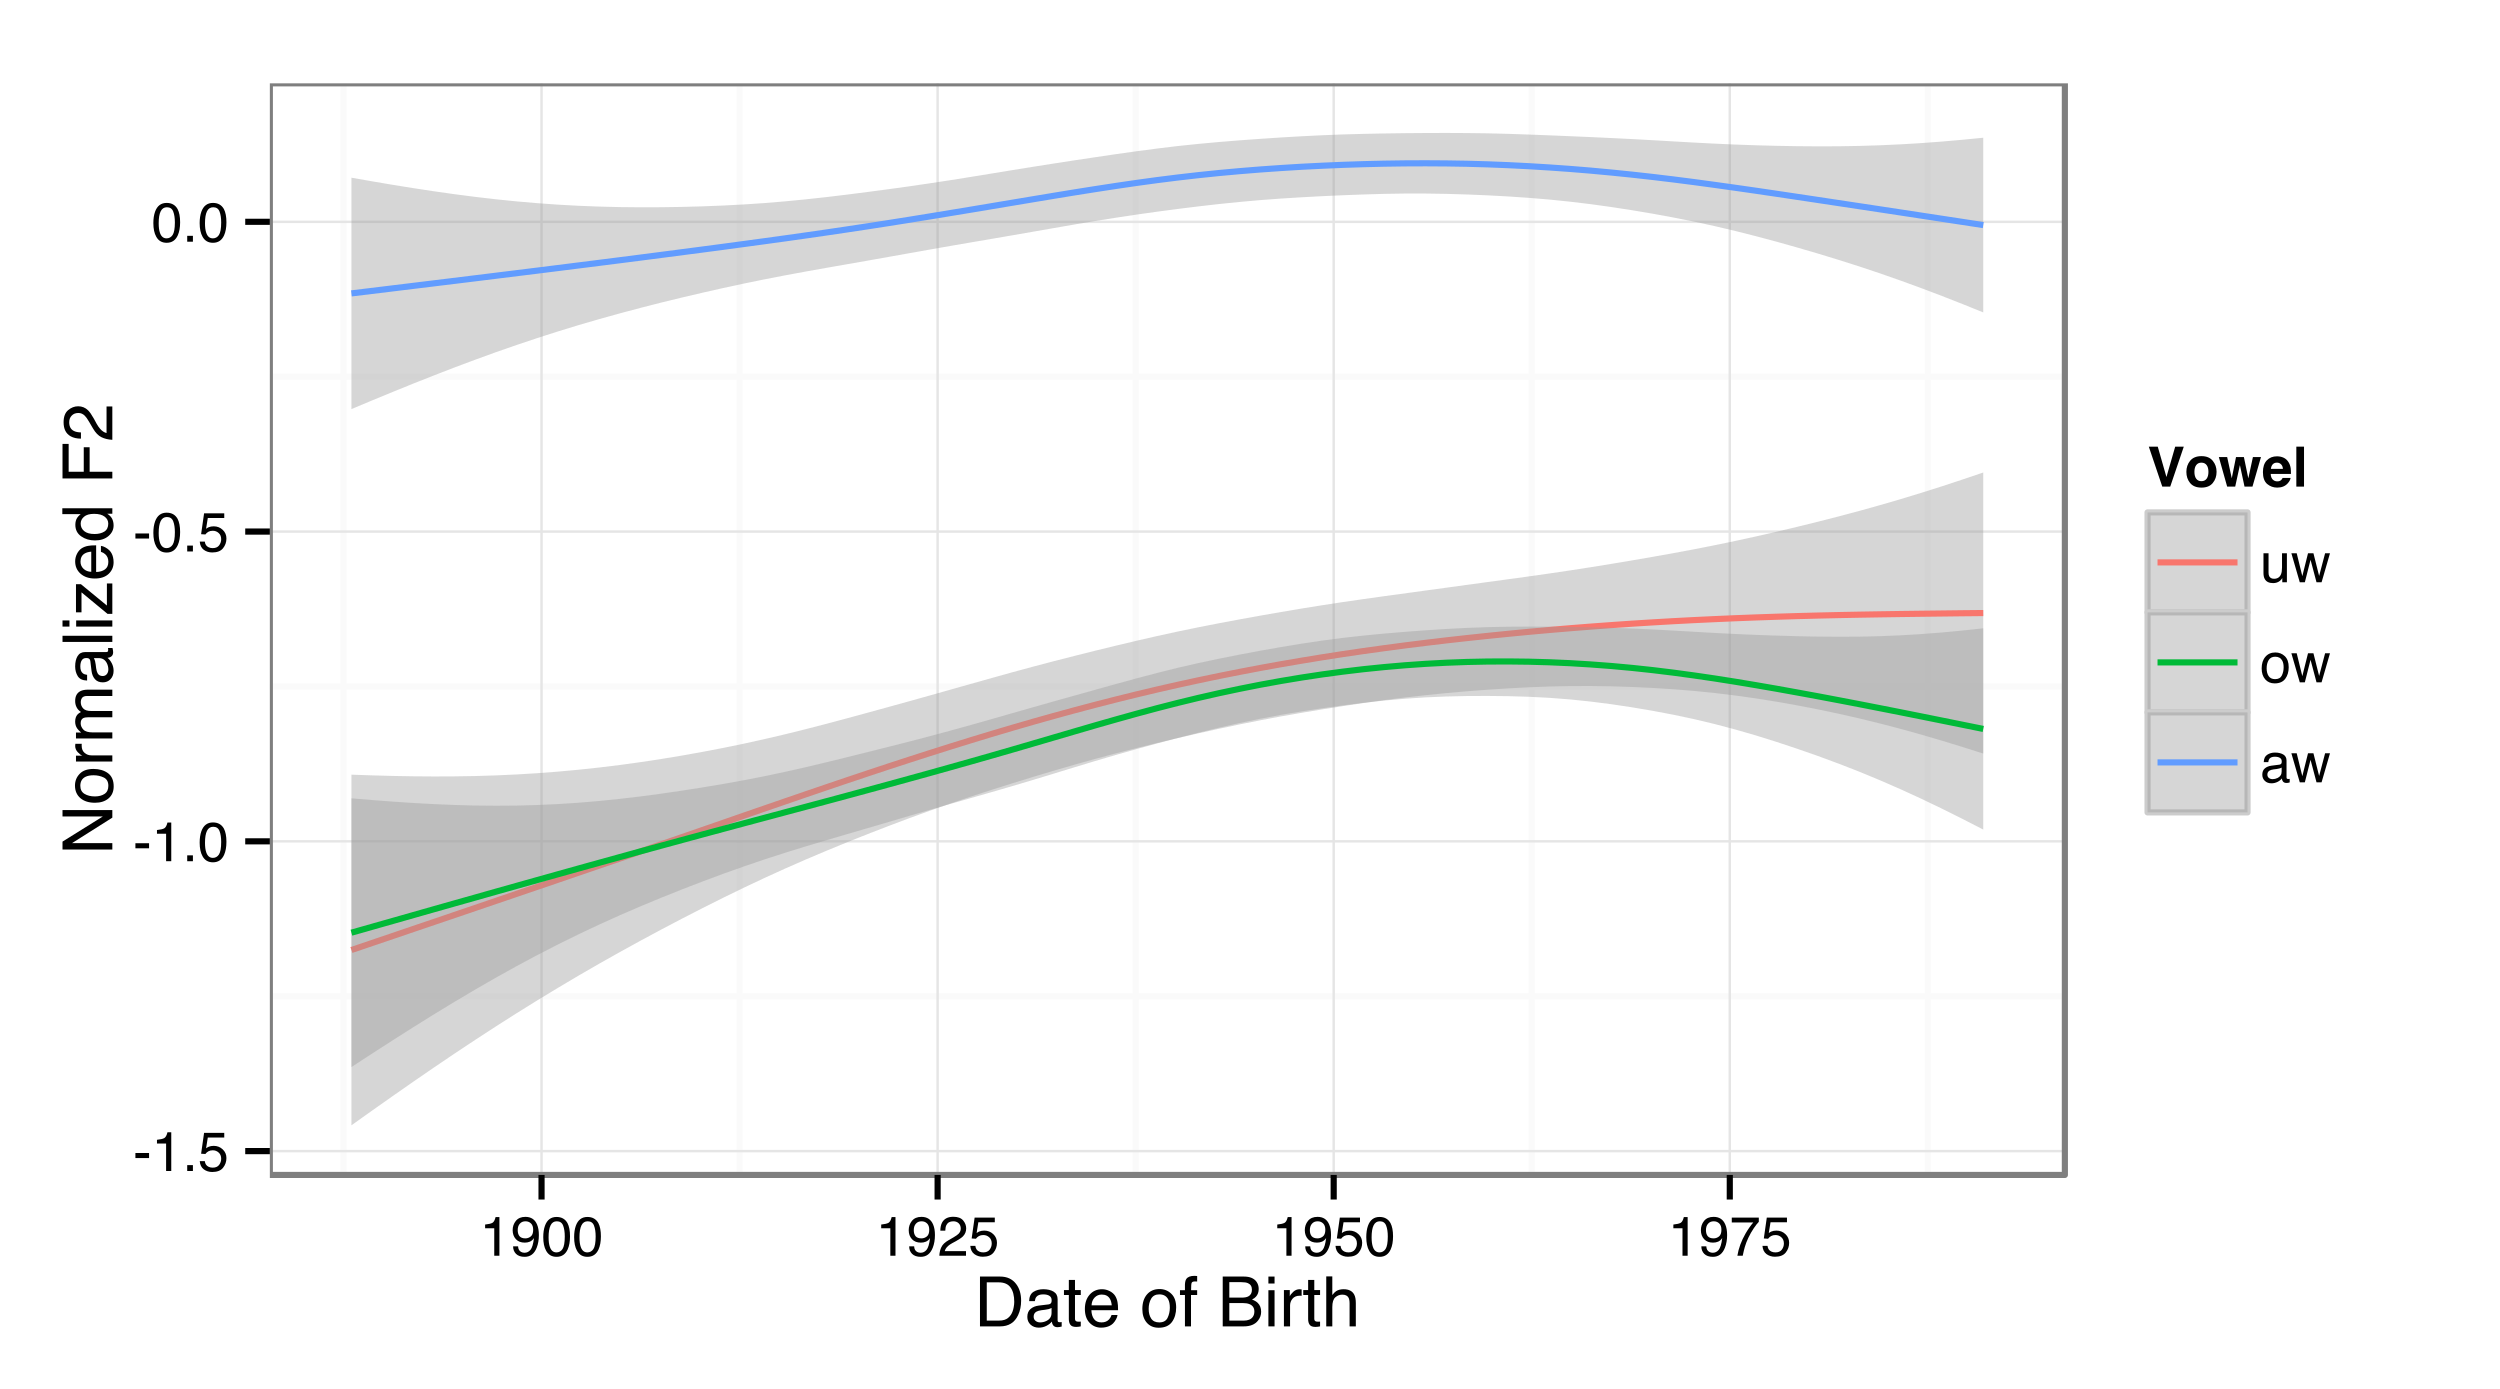 <?xml version="1.0" encoding="UTF-8"?>
<svg xmlns="http://www.w3.org/2000/svg" xmlns:xlink="http://www.w3.org/1999/xlink" width="432pt" height="240pt" viewBox="0 0 432 240" version="1.1">
<defs>
<g>
<symbol overflow="visible" id="glyph0-0">
<path style="stroke:none;" d="M 0.312 0 L 0.312 -6.875 L 5.766 -6.875 L 5.766 0 Z M 4.906 -0.859 L 4.906 -6.016 L 1.172 -6.016 L 1.172 -0.859 Z "/>
</symbol>
<symbol overflow="visible" id="glyph0-1">
<path style="stroke:none;" d="M 0.391 -3.109 L 2.75 -3.109 L 2.75 -2.234 L 0.391 -2.234 Z "/>
</symbol>
<symbol overflow="visible" id="glyph0-2">
<path style="stroke:none;" d="M 0.922 -4.75 L 0.922 -5.391 C 1.523 -5.453 1.945 -5.551 2.188 -5.688 C 2.426 -5.832 2.609 -6.164 2.734 -6.688 L 3.391 -6.688 L 3.391 0 L 2.5 0 L 2.5 -4.75 Z "/>
</symbol>
<symbol overflow="visible" id="glyph0-3">
<path style="stroke:none;" d="M 0.812 -1.016 L 1.797 -1.016 L 1.797 0 L 0.812 0 Z "/>
</symbol>
<symbol overflow="visible" id="glyph0-4">
<path style="stroke:none;" d="M 1.188 -1.703 C 1.238 -1.223 1.461 -0.895 1.859 -0.719 C 2.055 -0.625 2.285 -0.578 2.547 -0.578 C 3.047 -0.578 3.414 -0.734 3.656 -1.047 C 3.895 -1.367 4.016 -1.723 4.016 -2.109 C 4.016 -2.578 3.867 -2.938 3.578 -3.188 C 3.297 -3.445 2.957 -3.578 2.562 -3.578 C 2.27 -3.578 2.02 -3.52 1.812 -3.406 C 1.602 -3.289 1.426 -3.133 1.281 -2.938 L 0.547 -2.984 L 1.062 -6.594 L 4.547 -6.594 L 4.547 -5.781 L 1.703 -5.781 L 1.406 -3.922 C 1.562 -4.035 1.711 -4.125 1.859 -4.188 C 2.109 -4.289 2.395 -4.344 2.719 -4.344 C 3.332 -4.344 3.852 -4.141 4.281 -3.734 C 4.707 -3.336 4.922 -2.836 4.922 -2.234 C 4.922 -1.598 4.723 -1.035 4.328 -0.547 C 3.941 -0.066 3.32 0.172 2.469 0.172 C 1.914 0.172 1.43 0.02 1.016 -0.281 C 0.598 -0.594 0.363 -1.066 0.312 -1.703 Z "/>
</symbol>
<symbol overflow="visible" id="glyph0-5">
<path style="stroke:none;" d="M 2.594 -6.703 C 3.457 -6.703 4.086 -6.348 4.484 -5.641 C 4.773 -5.086 4.922 -4.328 4.922 -3.359 C 4.922 -2.453 4.785 -1.695 4.516 -1.094 C 4.129 -0.238 3.488 0.188 2.594 0.188 C 1.781 0.188 1.18 -0.16 0.797 -0.859 C 0.461 -1.453 0.297 -2.238 0.297 -3.219 C 0.297 -3.977 0.395 -4.633 0.594 -5.188 C 0.957 -6.195 1.625 -6.703 2.594 -6.703 Z M 2.578 -0.578 C 3.016 -0.578 3.363 -0.77 3.625 -1.156 C 3.883 -1.551 4.016 -2.273 4.016 -3.328 C 4.016 -4.086 3.922 -4.711 3.734 -5.203 C 3.547 -5.703 3.18 -5.953 2.641 -5.953 C 2.148 -5.953 1.789 -5.719 1.562 -5.25 C 1.332 -4.781 1.219 -4.094 1.219 -3.188 C 1.219 -2.5 1.289 -1.945 1.438 -1.531 C 1.656 -0.895 2.035 -0.578 2.578 -0.578 Z "/>
</symbol>
<symbol overflow="visible" id="glyph0-6">
<path style="stroke:none;" d="M 1.281 -1.625 C 1.301 -1.156 1.477 -0.832 1.812 -0.656 C 1.988 -0.562 2.18 -0.516 2.391 -0.516 C 2.797 -0.516 3.141 -0.68 3.422 -1.016 C 3.703 -1.348 3.906 -2.031 4.031 -3.062 C 3.844 -2.77 3.609 -2.562 3.328 -2.438 C 3.055 -2.32 2.758 -2.266 2.438 -2.266 C 1.789 -2.266 1.281 -2.461 0.906 -2.859 C 0.531 -3.266 0.344 -3.785 0.344 -4.422 C 0.344 -5.023 0.523 -5.555 0.891 -6.016 C 1.266 -6.484 1.816 -6.719 2.547 -6.719 C 3.523 -6.719 4.195 -6.273 4.562 -5.391 C 4.77 -4.91 4.875 -4.305 4.875 -3.578 C 4.875 -2.754 4.75 -2.023 4.5 -1.391 C 4.094 -0.336 3.398 0.188 2.422 0.188 C 1.766 0.188 1.266 0.016 0.922 -0.328 C 0.586 -0.672 0.422 -1.102 0.422 -1.625 Z M 2.547 -3 C 2.879 -3 3.188 -3.109 3.469 -3.328 C 3.75 -3.547 3.891 -3.93 3.891 -4.484 C 3.891 -4.973 3.766 -5.336 3.516 -5.578 C 3.266 -5.828 2.945 -5.953 2.562 -5.953 C 2.145 -5.953 1.816 -5.812 1.578 -5.531 C 1.336 -5.258 1.219 -4.891 1.219 -4.422 C 1.219 -3.984 1.32 -3.633 1.531 -3.375 C 1.75 -3.125 2.086 -3 2.547 -3 Z "/>
</symbol>
<symbol overflow="visible" id="glyph0-7">
<path style="stroke:none;" d="M 0.297 0 C 0.328 -0.57 0.445 -1.07 0.656 -1.5 C 0.863 -1.938 1.27 -2.328 1.875 -2.672 L 2.766 -3.188 C 3.172 -3.426 3.457 -3.629 3.625 -3.797 C 3.875 -4.055 4 -4.352 4 -4.688 C 4 -5.07 3.879 -5.379 3.641 -5.609 C 3.41 -5.836 3.102 -5.953 2.719 -5.953 C 2.133 -5.953 1.734 -5.734 1.516 -5.297 C 1.398 -5.066 1.336 -4.742 1.328 -4.328 L 0.469 -4.328 C 0.477 -4.91 0.582 -5.383 0.781 -5.75 C 1.145 -6.406 1.789 -6.734 2.719 -6.734 C 3.488 -6.734 4.051 -6.523 4.406 -6.109 C 4.758 -5.691 4.938 -5.227 4.938 -4.719 C 4.938 -4.188 4.75 -3.727 4.375 -3.344 C 4.156 -3.125 3.758 -2.852 3.188 -2.531 L 2.547 -2.188 C 2.242 -2.02 2.004 -1.859 1.828 -1.703 C 1.516 -1.43 1.316 -1.129 1.234 -0.797 L 4.906 -0.797 L 4.906 0 Z "/>
</symbol>
<symbol overflow="visible" id="glyph0-8">
<path style="stroke:none;" d="M 5.016 -6.594 L 5.016 -5.859 C 4.797 -5.648 4.508 -5.285 4.156 -4.766 C 3.801 -4.242 3.484 -3.688 3.203 -3.094 C 2.93 -2.508 2.727 -1.977 2.594 -1.5 C 2.5 -1.188 2.379 -0.688 2.234 0 L 1.312 0 C 1.52 -1.281 1.988 -2.555 2.719 -3.828 C 3.145 -4.566 3.594 -5.207 4.062 -5.75 L 0.344 -5.75 L 0.344 -6.594 Z "/>
</symbol>
<symbol overflow="visible" id="glyph0-9">
<path style="stroke:none;" d="M 1.469 -5.016 L 1.469 -1.688 C 1.469 -1.426 1.504 -1.219 1.578 -1.062 C 1.734 -0.758 2.016 -0.609 2.422 -0.609 C 3.004 -0.609 3.406 -0.867 3.625 -1.391 C 3.738 -1.672 3.797 -2.055 3.797 -2.547 L 3.797 -5.016 L 4.641 -5.016 L 4.641 0 L 3.844 0 L 3.844 -0.734 C 3.738 -0.547 3.602 -0.383 3.438 -0.25 C 3.113 0.008 2.723 0.141 2.266 0.141 C 1.555 0.141 1.07 -0.098 0.812 -0.578 C 0.664 -0.836 0.594 -1.18 0.594 -1.609 L 0.594 -5.016 Z M 2.625 -5.141 Z "/>
</symbol>
<symbol overflow="visible" id="glyph0-10">
<path style="stroke:none;" d="M 1 -5.016 L 1.969 -1.062 L 2.953 -5.016 L 3.891 -5.016 L 4.875 -1.094 L 5.906 -5.016 L 6.75 -5.016 L 5.297 0 L 4.422 0 L 3.391 -3.891 L 2.406 0 L 1.531 0 L 0.078 -5.016 Z "/>
</symbol>
<symbol overflow="visible" id="glyph0-11">
<path style="stroke:none;" d="M 2.609 -0.547 C 3.172 -0.547 3.555 -0.754 3.766 -1.172 C 3.973 -1.598 4.078 -2.07 4.078 -2.594 C 4.078 -3.062 4 -3.441 3.844 -3.734 C 3.602 -4.191 3.195 -4.422 2.625 -4.422 C 2.102 -4.422 1.723 -4.223 1.484 -3.828 C 1.254 -3.441 1.141 -2.969 1.141 -2.406 C 1.141 -1.875 1.254 -1.43 1.484 -1.078 C 1.723 -0.723 2.098 -0.547 2.609 -0.547 Z M 2.641 -5.156 C 3.285 -5.156 3.832 -4.941 4.281 -4.516 C 4.727 -4.086 4.953 -3.453 4.953 -2.609 C 4.953 -1.805 4.754 -1.141 4.359 -0.609 C 3.961 -0.078 3.352 0.188 2.531 0.188 C 1.844 0.188 1.297 -0.047 0.891 -0.516 C 0.484 -0.984 0.281 -1.613 0.281 -2.406 C 0.281 -3.238 0.492 -3.906 0.922 -4.406 C 1.348 -4.906 1.922 -5.156 2.641 -5.156 Z M 2.609 -5.141 Z "/>
</symbol>
<symbol overflow="visible" id="glyph0-12">
<path style="stroke:none;" d="M 1.266 -1.328 C 1.266 -1.086 1.352 -0.895 1.531 -0.75 C 1.707 -0.613 1.922 -0.547 2.172 -0.547 C 2.461 -0.547 2.75 -0.613 3.031 -0.75 C 3.5 -0.977 3.734 -1.352 3.734 -1.875 L 3.734 -2.547 C 3.629 -2.484 3.492 -2.43 3.328 -2.391 C 3.172 -2.348 3.016 -2.316 2.859 -2.297 L 2.344 -2.234 C 2.039 -2.191 1.812 -2.125 1.656 -2.031 C 1.395 -1.883 1.266 -1.648 1.266 -1.328 Z M 3.312 -3.047 C 3.5 -3.066 3.629 -3.145 3.703 -3.281 C 3.734 -3.352 3.75 -3.461 3.75 -3.609 C 3.75 -3.891 3.645 -4.094 3.438 -4.219 C 3.238 -4.352 2.945 -4.422 2.562 -4.422 C 2.125 -4.422 1.812 -4.305 1.625 -4.078 C 1.52 -3.941 1.453 -3.742 1.422 -3.484 L 0.641 -3.484 C 0.66 -4.098 0.863 -4.523 1.25 -4.766 C 1.633 -5.016 2.078 -5.141 2.578 -5.141 C 3.172 -5.141 3.656 -5.023 4.031 -4.797 C 4.395 -4.578 4.578 -4.227 4.578 -3.75 L 4.578 -0.859 C 4.578 -0.773 4.594 -0.707 4.625 -0.656 C 4.664 -0.602 4.742 -0.578 4.859 -0.578 C 4.891 -0.578 4.926 -0.578 4.969 -0.578 C 5.02 -0.578 5.07 -0.582 5.125 -0.594 L 5.125 0.016 C 5 0.055 4.898 0.082 4.828 0.094 C 4.766 0.102 4.672 0.109 4.547 0.109 C 4.254 0.109 4.047 0.004 3.922 -0.203 C 3.848 -0.305 3.797 -0.461 3.766 -0.672 C 3.598 -0.441 3.352 -0.242 3.031 -0.078 C 2.707 0.086 2.352 0.172 1.969 0.172 C 1.5 0.172 1.117 0.031 0.828 -0.25 C 0.535 -0.531 0.391 -0.883 0.391 -1.312 C 0.391 -1.781 0.531 -2.141 0.812 -2.391 C 1.102 -2.648 1.488 -2.812 1.969 -2.875 Z M 2.609 -5.141 Z "/>
</symbol>
<symbol overflow="visible" id="glyph1-0">
<path style="stroke:none;" d="M 0.391 0 L 0.391 -8.609 L 7.219 -8.609 L 7.219 0 Z M 6.141 -1.078 L 6.141 -7.531 L 1.469 -7.531 L 1.469 -1.078 Z "/>
</symbol>
<symbol overflow="visible" id="glyph1-1">
<path style="stroke:none;" d="M 4.219 -1 C 4.613 -1 4.938 -1.039 5.188 -1.125 C 5.645 -1.27 6.02 -1.562 6.312 -2 C 6.539 -2.344 6.703 -2.785 6.797 -3.328 C 6.859 -3.66 6.891 -3.961 6.891 -4.234 C 6.891 -5.305 6.676 -6.133 6.25 -6.719 C 5.832 -7.312 5.148 -7.609 4.203 -7.609 L 2.141 -7.609 L 2.141 -1 Z M 0.969 -8.609 L 4.453 -8.609 C 5.641 -8.609 6.555 -8.188 7.203 -7.344 C 7.785 -6.594 8.078 -5.625 8.078 -4.438 C 8.078 -3.52 7.906 -2.691 7.562 -1.953 C 6.957 -0.648 5.914 0 4.438 0 L 0.969 0 Z "/>
</symbol>
<symbol overflow="visible" id="glyph1-2">
<path style="stroke:none;" d="M 1.578 -1.672 C 1.578 -1.367 1.688 -1.129 1.906 -0.953 C 2.133 -0.773 2.398 -0.688 2.703 -0.688 C 3.078 -0.688 3.438 -0.77 3.781 -0.938 C 4.375 -1.227 4.672 -1.695 4.672 -2.344 L 4.672 -3.188 C 4.535 -3.113 4.363 -3.047 4.156 -2.984 C 3.957 -2.93 3.758 -2.895 3.562 -2.875 L 2.938 -2.797 C 2.551 -2.742 2.258 -2.66 2.062 -2.547 C 1.738 -2.367 1.578 -2.078 1.578 -1.672 Z M 4.141 -3.797 C 4.379 -3.828 4.539 -3.93 4.625 -4.109 C 4.664 -4.203 4.688 -4.336 4.688 -4.516 C 4.688 -4.867 4.555 -5.125 4.297 -5.281 C 4.047 -5.445 3.688 -5.531 3.219 -5.531 C 2.664 -5.531 2.273 -5.383 2.047 -5.094 C 1.91 -4.926 1.82 -4.68 1.781 -4.359 L 0.797 -4.359 C 0.816 -5.129 1.066 -5.664 1.547 -5.969 C 2.035 -6.27 2.598 -6.422 3.234 -6.422 C 3.973 -6.422 4.57 -6.281 5.031 -6 C 5.488 -5.719 5.719 -5.281 5.719 -4.688 L 5.719 -1.078 C 5.719 -0.973 5.738 -0.883 5.781 -0.812 C 5.832 -0.75 5.93 -0.719 6.078 -0.719 C 6.117 -0.719 6.164 -0.719 6.219 -0.719 C 6.281 -0.727 6.348 -0.738 6.422 -0.75 L 6.422 0.031 C 6.254 0.07 6.125 0.098 6.031 0.109 C 5.945 0.129 5.832 0.141 5.688 0.141 C 5.32 0.141 5.062 0.008 4.906 -0.25 C 4.812 -0.383 4.75 -0.578 4.719 -0.828 C 4.5 -0.547 4.188 -0.301 3.781 -0.094 C 3.383 0.113 2.945 0.219 2.469 0.219 C 1.883 0.219 1.406 0.039 1.031 -0.312 C 0.664 -0.664 0.484 -1.109 0.484 -1.641 C 0.484 -2.223 0.664 -2.676 1.031 -3 C 1.395 -3.32 1.867 -3.52 2.453 -3.594 Z M 3.266 -6.422 Z "/>
</symbol>
<symbol overflow="visible" id="glyph1-3">
<path style="stroke:none;" d="M 0.984 -8.031 L 2.047 -8.031 L 2.047 -6.281 L 3.047 -6.281 L 3.047 -5.422 L 2.047 -5.422 L 2.047 -1.312 C 2.047 -1.094 2.125 -0.945 2.281 -0.875 C 2.352 -0.832 2.488 -0.812 2.688 -0.812 C 2.738 -0.812 2.789 -0.812 2.844 -0.812 C 2.906 -0.82 2.973 -0.828 3.047 -0.828 L 3.047 0 C 2.93 0.031 2.805 0.051 2.672 0.062 C 2.547 0.082 2.406 0.094 2.25 0.094 C 1.758 0.094 1.426 -0.031 1.25 -0.281 C 1.07 -0.531 0.984 -0.859 0.984 -1.266 L 0.984 -5.422 L 0.141 -5.422 L 0.141 -6.281 L 0.984 -6.281 Z "/>
</symbol>
<symbol overflow="visible" id="glyph1-4">
<path style="stroke:none;" d="M 3.391 -6.422 C 3.836 -6.422 4.27 -6.316 4.688 -6.109 C 5.102 -5.898 5.422 -5.629 5.641 -5.297 C 5.848 -4.973 5.988 -4.602 6.062 -4.188 C 6.125 -3.895 6.156 -3.43 6.156 -2.797 L 1.547 -2.797 C 1.566 -2.16 1.719 -1.648 2 -1.266 C 2.281 -0.879 2.719 -0.688 3.312 -0.688 C 3.863 -0.688 4.301 -0.867 4.625 -1.234 C 4.812 -1.441 4.945 -1.688 5.031 -1.969 L 6.062 -1.969 C 6.039 -1.738 5.953 -1.484 5.797 -1.203 C 5.641 -0.922 5.469 -0.688 5.281 -0.5 C 4.957 -0.188 4.555 0.02 4.078 0.125 C 3.828 0.188 3.539 0.219 3.219 0.219 C 2.438 0.219 1.773 -0.062 1.234 -0.625 C 0.691 -1.195 0.422 -1.992 0.422 -3.016 C 0.422 -4.023 0.691 -4.844 1.234 -5.469 C 1.785 -6.102 2.504 -6.422 3.391 -6.422 Z M 5.062 -3.641 C 5.02 -4.098 4.922 -4.461 4.766 -4.734 C 4.484 -5.242 4.004 -5.5 3.328 -5.5 C 2.836 -5.5 2.426 -5.32 2.094 -4.969 C 1.77 -4.625 1.598 -4.18 1.578 -3.641 Z M 3.281 -6.422 Z "/>
</symbol>
<symbol overflow="visible" id="glyph1-5">
<path style="stroke:none;" d=""/>
</symbol>
<symbol overflow="visible" id="glyph1-6">
<path style="stroke:none;" d="M 3.266 -0.688 C 3.961 -0.688 4.441 -0.945 4.703 -1.469 C 4.961 -2 5.094 -2.586 5.094 -3.234 C 5.094 -3.828 5 -4.305 4.812 -4.672 C 4.508 -5.242 4 -5.531 3.281 -5.531 C 2.633 -5.531 2.164 -5.285 1.875 -4.797 C 1.582 -4.305 1.438 -3.711 1.438 -3.016 C 1.438 -2.348 1.582 -1.789 1.875 -1.344 C 2.164 -0.906 2.629 -0.688 3.266 -0.688 Z M 3.312 -6.453 C 4.113 -6.453 4.789 -6.18 5.344 -5.641 C 5.906 -5.109 6.188 -4.316 6.188 -3.266 C 6.188 -2.254 5.941 -1.414 5.453 -0.75 C 4.961 -0.094 4.203 0.234 3.172 0.234 C 2.305 0.234 1.617 -0.055 1.109 -0.641 C 0.598 -1.234 0.344 -2.02 0.344 -3 C 0.344 -4.051 0.609 -4.891 1.141 -5.516 C 1.68 -6.141 2.406 -6.453 3.312 -6.453 Z M 3.266 -6.422 Z "/>
</symbol>
<symbol overflow="visible" id="glyph1-7">
<path style="stroke:none;" d="M 1.031 -7.234 C 1.051 -7.672 1.129 -7.988 1.266 -8.188 C 1.516 -8.551 1.988 -8.734 2.688 -8.734 C 2.758 -8.734 2.828 -8.727 2.891 -8.719 C 2.961 -8.719 3.047 -8.711 3.141 -8.703 L 3.141 -7.75 C 3.023 -7.758 2.941 -7.766 2.891 -7.766 C 2.848 -7.766 2.805 -7.766 2.766 -7.766 C 2.441 -7.766 2.25 -7.68 2.188 -7.516 C 2.125 -7.348 2.094 -6.926 2.094 -6.25 L 3.141 -6.25 L 3.141 -5.422 L 2.078 -5.422 L 2.078 0 L 1.031 0 L 1.031 -5.422 L 0.172 -5.422 L 0.172 -6.25 L 1.031 -6.25 Z "/>
</symbol>
<symbol overflow="visible" id="glyph1-8">
<path style="stroke:none;" d="M 4.156 -4.969 C 4.645 -4.969 5.023 -5.035 5.297 -5.172 C 5.723 -5.391 5.938 -5.773 5.938 -6.328 C 5.938 -6.891 5.707 -7.27 5.25 -7.469 C 5 -7.582 4.617 -7.641 4.109 -7.641 L 2.031 -7.641 L 2.031 -4.969 Z M 4.547 -1 C 5.254 -1 5.766 -1.207 6.078 -1.625 C 6.266 -1.883 6.359 -2.195 6.359 -2.562 C 6.359 -3.188 6.078 -3.613 5.516 -3.844 C 5.223 -3.969 4.832 -4.031 4.344 -4.031 L 2.031 -4.031 L 2.031 -1 Z M 0.891 -8.609 L 4.578 -8.609 C 5.586 -8.609 6.305 -8.305 6.734 -7.703 C 6.984 -7.348 7.109 -6.938 7.109 -6.469 C 7.109 -5.926 6.953 -5.484 6.641 -5.141 C 6.484 -4.953 6.254 -4.785 5.953 -4.641 C 6.391 -4.473 6.719 -4.281 6.938 -4.062 C 7.332 -3.688 7.531 -3.172 7.531 -2.516 C 7.531 -1.961 7.352 -1.461 7 -1.016 C 6.477 -0.336 5.656 0 4.531 0 L 0.891 0 Z "/>
</symbol>
<symbol overflow="visible" id="glyph1-9">
<path style="stroke:none;" d="M 0.781 -6.25 L 1.844 -6.25 L 1.844 0 L 0.781 0 Z M 0.781 -8.609 L 1.844 -8.609 L 1.844 -7.406 L 0.781 -7.406 Z "/>
</symbol>
<symbol overflow="visible" id="glyph1-10">
<path style="stroke:none;" d="M 0.797 -6.281 L 1.812 -6.281 L 1.812 -5.188 C 1.883 -5.406 2.082 -5.664 2.406 -5.969 C 2.727 -6.27 3.098 -6.422 3.516 -6.422 C 3.535 -6.422 3.566 -6.414 3.609 -6.406 C 3.66 -6.406 3.742 -6.398 3.859 -6.391 L 3.859 -5.281 C 3.797 -5.289 3.738 -5.297 3.688 -5.297 C 3.633 -5.297 3.578 -5.297 3.516 -5.297 C 2.984 -5.297 2.57 -5.125 2.281 -4.781 C 2 -4.445 1.859 -4.055 1.859 -3.609 L 1.859 0 L 0.797 0 Z "/>
</symbol>
<symbol overflow="visible" id="glyph1-11">
<path style="stroke:none;" d="M 0.781 -8.641 L 1.828 -8.641 L 1.828 -5.422 C 2.078 -5.742 2.301 -5.969 2.5 -6.094 C 2.844 -6.312 3.27 -6.422 3.781 -6.422 C 4.688 -6.422 5.301 -6.102 5.625 -5.469 C 5.801 -5.125 5.891 -4.645 5.891 -4.031 L 5.891 0 L 4.812 0 L 4.812 -3.953 C 4.812 -4.41 4.75 -4.75 4.625 -4.969 C 4.438 -5.312 4.078 -5.484 3.547 -5.484 C 3.109 -5.484 2.711 -5.332 2.359 -5.031 C 2.004 -4.727 1.828 -4.16 1.828 -3.328 L 1.828 0 L 0.781 0 Z "/>
</symbol>
<symbol overflow="visible" id="glyph2-0">
<path style="stroke:none;" d="M 0 -0.391 L -8.609 -0.391 L -8.609 -7.219 L 0 -7.219 Z M -1.078 -6.141 L -7.531 -6.141 L -7.531 -1.469 L -1.078 -1.469 Z "/>
</symbol>
<symbol overflow="visible" id="glyph2-1">
<path style="stroke:none;" d="M -8.609 -0.922 L -8.609 -2.297 L -1.641 -6.641 L -8.609 -6.641 L -8.609 -7.75 L 0 -7.75 L 0 -6.438 L -6.969 -2.031 L 0 -2.031 L 0 -0.922 Z M -8.609 -4.25 Z "/>
</symbol>
<symbol overflow="visible" id="glyph2-2">
<path style="stroke:none;" d="M -0.688 -3.266 C -0.688 -3.961 -0.945 -4.441 -1.469 -4.703 C -2 -4.961 -2.586 -5.094 -3.234 -5.094 C -3.828 -5.094 -4.305 -5 -4.672 -4.812 C -5.242 -4.508 -5.531 -4 -5.531 -3.281 C -5.531 -2.633 -5.285 -2.164 -4.797 -1.875 C -4.305 -1.582 -3.711 -1.438 -3.016 -1.438 C -2.348 -1.438 -1.789 -1.582 -1.344 -1.875 C -0.906 -2.164 -0.688 -2.629 -0.688 -3.266 Z M -6.453 -3.312 C -6.453 -4.113 -6.18 -4.789 -5.641 -5.344 C -5.109 -5.906 -4.316 -6.188 -3.266 -6.188 C -2.254 -6.188 -1.414 -5.941 -0.75 -5.453 C -0.094 -4.961 0.234 -4.203 0.234 -3.172 C 0.234 -2.305 -0.055 -1.617 -0.641 -1.109 C -1.234 -0.598 -2.02 -0.344 -3 -0.344 C -4.051 -0.344 -4.891 -0.609 -5.516 -1.141 C -6.141 -1.68 -6.453 -2.406 -6.453 -3.312 Z M -6.422 -3.266 Z "/>
</symbol>
<symbol overflow="visible" id="glyph2-3">
<path style="stroke:none;" d="M -6.281 -0.797 L -6.281 -1.812 L -5.188 -1.812 C -5.406 -1.883 -5.664 -2.082 -5.969 -2.406 C -6.27 -2.727 -6.422 -3.098 -6.422 -3.516 C -6.422 -3.535 -6.414 -3.566 -6.406 -3.609 C -6.406 -3.66 -6.398 -3.742 -6.391 -3.859 L -5.281 -3.859 C -5.289 -3.797 -5.297 -3.738 -5.297 -3.688 C -5.297 -3.633 -5.297 -3.578 -5.297 -3.516 C -5.297 -2.984 -5.125 -2.57 -4.781 -2.281 C -4.445 -2 -4.055 -1.859 -3.609 -1.859 L 0 -1.859 L 0 -0.797 Z "/>
</symbol>
<symbol overflow="visible" id="glyph2-4">
<path style="stroke:none;" d="M -6.281 -0.781 L -6.281 -1.812 L -5.391 -1.812 C -5.691 -2.062 -5.914 -2.289 -6.062 -2.5 C -6.301 -2.844 -6.422 -3.238 -6.422 -3.688 C -6.422 -4.188 -6.297 -4.586 -6.047 -4.891 C -5.91 -5.055 -5.703 -5.211 -5.422 -5.359 C -5.766 -5.586 -6.016 -5.859 -6.172 -6.172 C -6.336 -6.492 -6.422 -6.852 -6.422 -7.25 C -6.422 -8.094 -6.113 -8.664 -5.5 -8.969 C -5.176 -9.133 -4.734 -9.219 -4.172 -9.219 L 0 -9.219 L 0 -8.125 L -4.359 -8.125 C -4.773 -8.125 -5.062 -8.02 -5.219 -7.812 C -5.375 -7.602 -5.453 -7.348 -5.453 -7.047 C -5.453 -6.629 -5.312 -6.27 -5.031 -5.969 C -4.758 -5.676 -4.301 -5.531 -3.656 -5.531 L 0 -5.531 L 0 -4.453 L -4.094 -4.453 C -4.52 -4.453 -4.832 -4.398 -5.031 -4.297 C -5.32 -4.141 -5.469 -3.844 -5.469 -3.406 C -5.469 -3.008 -5.312 -2.645 -5 -2.312 C -4.695 -1.988 -4.141 -1.828 -3.328 -1.828 L 0 -1.828 L 0 -0.781 Z "/>
</symbol>
<symbol overflow="visible" id="glyph2-5">
<path style="stroke:none;" d="M -1.672 -1.578 C -1.367 -1.578 -1.129 -1.688 -0.953 -1.906 C -0.773 -2.133 -0.688 -2.398 -0.688 -2.703 C -0.688 -3.078 -0.77 -3.438 -0.938 -3.781 C -1.227 -4.375 -1.695 -4.672 -2.344 -4.672 L -3.188 -4.672 C -3.113 -4.535 -3.047 -4.363 -2.984 -4.156 C -2.93 -3.957 -2.895 -3.758 -2.875 -3.562 L -2.797 -2.938 C -2.742 -2.551 -2.66 -2.258 -2.547 -2.062 C -2.367 -1.738 -2.078 -1.578 -1.672 -1.578 Z M -3.797 -4.141 C -3.828 -4.379 -3.93 -4.539 -4.109 -4.625 C -4.203 -4.664 -4.336 -4.688 -4.516 -4.688 C -4.867 -4.688 -5.125 -4.555 -5.281 -4.297 C -5.445 -4.047 -5.531 -3.688 -5.531 -3.219 C -5.531 -2.664 -5.383 -2.273 -5.094 -2.047 C -4.926 -1.91 -4.68 -1.82 -4.359 -1.781 L -4.359 -0.797 C -5.129 -0.816 -5.664 -1.066 -5.969 -1.547 C -6.27 -2.035 -6.422 -2.598 -6.422 -3.234 C -6.422 -3.973 -6.281 -4.57 -6 -5.031 C -5.719 -5.488 -5.281 -5.719 -4.688 -5.719 L -1.078 -5.719 C -0.973 -5.719 -0.883 -5.738 -0.812 -5.781 C -0.75 -5.832 -0.719 -5.93 -0.719 -6.078 C -0.719 -6.117 -0.719 -6.164 -0.719 -6.219 C -0.727 -6.281 -0.738 -6.348 -0.75 -6.422 L 0.031 -6.422 C 0.07 -6.254 0.098 -6.125 0.109 -6.031 C 0.129 -5.945 0.141 -5.832 0.141 -5.688 C 0.141 -5.32 0.008 -5.062 -0.25 -4.906 C -0.383 -4.812 -0.578 -4.75 -0.828 -4.719 C -0.547 -4.5 -0.301 -4.188 -0.094 -3.781 C 0.113 -3.383 0.219 -2.945 0.219 -2.469 C 0.219 -1.883 0.039 -1.406 -0.312 -1.031 C -0.664 -0.664 -1.109 -0.484 -1.641 -0.484 C -2.223 -0.484 -2.676 -0.664 -3 -1.031 C -3.32 -1.395 -3.52 -1.867 -3.594 -2.453 Z M -6.422 -3.266 Z "/>
</symbol>
<symbol overflow="visible" id="glyph2-6">
<path style="stroke:none;" d="M -8.609 -0.797 L -8.609 -1.859 L 0 -1.859 L 0 -0.797 Z "/>
</symbol>
<symbol overflow="visible" id="glyph2-7">
<path style="stroke:none;" d="M -6.25 -0.781 L -6.25 -1.844 L 0 -1.844 L 0 -0.781 Z M -8.609 -0.781 L -8.609 -1.844 L -7.406 -1.844 L -7.406 -0.781 Z "/>
</symbol>
<symbol overflow="visible" id="glyph2-8">
<path style="stroke:none;" d="M -0.828 -0.312 L -5.328 -4.031 L -5.328 -0.578 L -6.281 -0.578 L -6.281 -5.438 L -5.422 -5.438 L -0.938 -1.75 L -0.938 -5.562 L 0 -5.562 L 0 -0.312 Z M -6.422 -3.016 Z "/>
</symbol>
<symbol overflow="visible" id="glyph2-9">
<path style="stroke:none;" d="M -6.422 -3.391 C -6.422 -3.836 -6.316 -4.27 -6.109 -4.688 C -5.898 -5.102 -5.629 -5.422 -5.297 -5.641 C -4.973 -5.848 -4.602 -5.988 -4.188 -6.062 C -3.895 -6.125 -3.43 -6.156 -2.797 -6.156 L -2.797 -1.547 C -2.16 -1.566 -1.648 -1.719 -1.266 -2 C -0.879 -2.281 -0.688 -2.719 -0.688 -3.312 C -0.688 -3.863 -0.867 -4.301 -1.234 -4.625 C -1.441 -4.812 -1.688 -4.945 -1.969 -5.031 L -1.969 -6.062 C -1.738 -6.039 -1.484 -5.953 -1.203 -5.797 C -0.922 -5.641 -0.688 -5.469 -0.5 -5.281 C -0.188 -4.957 0.02 -4.555 0.125 -4.078 C 0.188 -3.828 0.219 -3.539 0.219 -3.219 C 0.219 -2.438 -0.062 -1.773 -0.625 -1.234 C -1.195 -0.691 -1.992 -0.422 -3.016 -0.422 C -4.023 -0.422 -4.844 -0.691 -5.469 -1.234 C -6.102 -1.785 -6.422 -2.504 -6.422 -3.391 Z M -3.641 -5.062 C -4.098 -5.02 -4.461 -4.922 -4.734 -4.766 C -5.242 -4.484 -5.5 -4.004 -5.5 -3.328 C -5.5 -2.836 -5.32 -2.426 -4.969 -2.094 C -4.625 -1.77 -4.18 -1.598 -3.641 -1.578 Z M -6.422 -3.281 Z "/>
</symbol>
<symbol overflow="visible" id="glyph2-10">
<path style="stroke:none;" d="M -3.062 -1.438 C -2.395 -1.438 -1.832 -1.578 -1.375 -1.859 C -0.926 -2.148 -0.703 -2.609 -0.703 -3.234 C -0.703 -3.723 -0.91 -4.125 -1.328 -4.438 C -1.742 -4.758 -2.348 -4.922 -3.141 -4.922 C -3.93 -4.922 -4.516 -4.754 -4.891 -4.422 C -5.273 -4.098 -5.469 -3.703 -5.469 -3.234 C -5.469 -2.703 -5.266 -2.27 -4.859 -1.938 C -4.453 -1.602 -3.852 -1.438 -3.062 -1.438 Z M -6.391 -3.031 C -6.391 -3.508 -6.285 -3.91 -6.078 -4.234 C -5.961 -4.422 -5.758 -4.633 -5.469 -4.875 L -8.641 -4.875 L -8.641 -5.891 L 0 -5.891 L 0 -4.938 L -0.875 -4.938 C -0.488 -4.695 -0.207 -4.406 -0.031 -4.062 C 0.133 -3.727 0.219 -3.344 0.219 -2.906 C 0.219 -2.207 -0.07 -1.602 -0.656 -1.094 C -1.25 -0.582 -2.031 -0.328 -3 -0.328 C -3.914 -0.328 -4.707 -0.562 -5.375 -1.031 C -6.051 -1.5 -6.391 -2.164 -6.391 -3.031 Z "/>
</symbol>
<symbol overflow="visible" id="glyph2-11">
<path style="stroke:none;" d=""/>
</symbol>
<symbol overflow="visible" id="glyph2-12">
<path style="stroke:none;" d="M -8.609 -1.031 L -8.609 -7 L -7.547 -7 L -7.547 -2.188 L -4.938 -2.188 L -4.938 -6.422 L -3.922 -6.422 L -3.922 -2.188 L 0 -2.188 L 0 -1.031 Z "/>
</symbol>
<symbol overflow="visible" id="glyph2-13">
<path style="stroke:none;" d="M 0 -0.375 C -0.719 -0.414 -1.344 -0.566 -1.875 -0.828 C -2.414 -1.086 -2.906 -1.594 -3.344 -2.344 L -4 -3.469 C -4.289 -3.969 -4.539 -4.32 -4.75 -4.531 C -5.07 -4.852 -5.441 -5.016 -5.859 -5.016 C -6.348 -5.016 -6.734 -4.863 -7.016 -4.562 C -7.305 -4.27 -7.453 -3.883 -7.453 -3.406 C -7.453 -2.676 -7.18 -2.176 -6.641 -1.906 C -6.336 -1.75 -5.93 -1.664 -5.422 -1.656 L -5.422 -0.578 C -6.148 -0.586 -6.742 -0.723 -7.203 -0.984 C -8.016 -1.441 -8.422 -2.25 -8.422 -3.406 C -8.422 -4.363 -8.16 -5.062 -7.641 -5.5 C -7.117 -5.945 -6.539 -6.172 -5.906 -6.172 C -5.238 -6.172 -4.664 -5.938 -4.188 -5.469 C -3.906 -5.195 -3.566 -4.707 -3.172 -4 L -2.734 -3.188 C -2.523 -2.812 -2.32 -2.516 -2.125 -2.297 C -1.789 -1.898 -1.414 -1.648 -1 -1.547 L -1 -6.141 L 0 -6.141 Z "/>
</symbol>
<symbol overflow="visible" id="glyph3-0">
<path style="stroke:none;" d="M 0.719 0 L 0.719 -6.906 L 6.281 -6.906 L 6.281 0 Z M 5.422 -0.859 L 5.422 -6.047 L 1.578 -6.047 L 1.578 -0.859 Z "/>
</symbol>
<symbol overflow="visible" id="glyph3-1">
<path style="stroke:none;" d="M 4.781 -6.906 L 6.266 -6.906 L 3.922 0 L 2.547 0 L 0.219 -6.906 L 1.766 -6.906 L 3.266 -1.656 Z "/>
</symbol>
<symbol overflow="visible" id="glyph3-2">
<path style="stroke:none;" d="M 2.906 -0.938 C 3.301 -0.938 3.602 -1.078 3.812 -1.359 C 4.02 -1.641 4.125 -2.035 4.125 -2.547 C 4.125 -3.055 4.02 -3.445 3.812 -3.719 C 3.602 -4 3.301 -4.141 2.906 -4.141 C 2.52 -4.141 2.223 -4 2.016 -3.719 C 1.805 -3.445 1.703 -3.055 1.703 -2.547 C 1.703 -2.035 1.805 -1.641 2.016 -1.359 C 2.223 -1.078 2.52 -0.938 2.906 -0.938 Z M 5.531 -2.547 C 5.531 -1.797 5.312 -1.156 4.875 -0.625 C 4.445 -0.094 3.797 0.172 2.922 0.172 C 2.047 0.172 1.391 -0.094 0.953 -0.625 C 0.523 -1.156 0.312 -1.797 0.312 -2.547 C 0.312 -3.285 0.523 -3.922 0.953 -4.453 C 1.391 -4.992 2.047 -5.266 2.922 -5.266 C 3.797 -5.266 4.445 -4.992 4.875 -4.453 C 5.312 -3.922 5.531 -3.285 5.531 -2.547 Z M 2.922 -5.234 Z "/>
</symbol>
<symbol overflow="visible" id="glyph3-3">
<path style="stroke:none;" d="M 3.031 -5.109 L 4.391 -5.109 L 5.156 -1.422 L 5.953 -5.109 L 7.344 -5.109 L 5.875 0 L 4.5 0 L 3.703 -3.719 L 2.891 0 L 1.5 0 L 0.062 -5.109 L 1.5 -5.109 L 2.297 -1.438 Z "/>
</symbol>
<symbol overflow="visible" id="glyph3-4">
<path style="stroke:none;" d="M 2.641 -4.141 C 2.328 -4.141 2.082 -4.039 1.906 -3.844 C 1.738 -3.656 1.633 -3.395 1.594 -3.062 L 3.672 -3.062 C 3.648 -3.414 3.539 -3.68 3.344 -3.859 C 3.156 -4.047 2.922 -4.141 2.641 -4.141 Z M 2.641 -5.234 C 3.066 -5.234 3.445 -5.156 3.781 -5 C 4.125 -4.844 4.406 -4.594 4.625 -4.25 C 4.82 -3.945 4.953 -3.594 5.016 -3.188 C 5.047 -2.957 5.062 -2.625 5.062 -2.188 L 1.562 -2.188 C 1.582 -1.676 1.742 -1.316 2.047 -1.109 C 2.234 -0.973 2.457 -0.906 2.719 -0.906 C 2.988 -0.906 3.207 -0.984 3.375 -1.141 C 3.469 -1.234 3.551 -1.352 3.625 -1.5 L 5 -1.5 C 4.957 -1.195 4.797 -0.891 4.516 -0.578 C 4.078 -0.078 3.469 0.172 2.688 0.172 C 2.031 0.172 1.453 -0.035 0.953 -0.453 C 0.461 -0.879 0.219 -1.562 0.219 -2.5 C 0.219 -3.383 0.441 -4.062 0.891 -4.531 C 1.336 -5 1.922 -5.234 2.641 -5.234 Z M 2.734 -5.234 Z "/>
</symbol>
<symbol overflow="visible" id="glyph3-5">
<path style="stroke:none;" d="M 1.984 0 L 0.656 0 L 0.656 -6.906 L 1.984 -6.906 Z "/>
</symbol>
</g>
<clipPath id="clip1">
  <path d="M 46.629 14.398 L 357 14.398 L 357 204 L 46.629 204 Z "/>
</clipPath>
<clipPath id="clip2">
  <path d="M 46.629 171 L 357.809 171 L 357.809 173 L 46.629 173 Z "/>
</clipPath>
<clipPath id="clip3">
  <path d="M 46.629 118 L 357.809 118 L 357.809 120 L 46.629 120 Z "/>
</clipPath>
<clipPath id="clip4">
  <path d="M 46.629 64 L 357.809 64 L 357.809 66 L 46.629 66 Z "/>
</clipPath>
<clipPath id="clip5">
  <path d="M 58 14.398 L 60 14.398 L 60 204 L 58 204 Z "/>
</clipPath>
<clipPath id="clip6">
  <path d="M 127 14.398 L 129 14.398 L 129 204 L 127 204 Z "/>
</clipPath>
<clipPath id="clip7">
  <path d="M 195 14.398 L 197 14.398 L 197 204 L 195 204 Z "/>
</clipPath>
<clipPath id="clip8">
  <path d="M 264 14.398 L 266 14.398 L 266 204 L 264 204 Z "/>
</clipPath>
<clipPath id="clip9">
  <path d="M 332 14.398 L 334 14.398 L 334 204 L 332 204 Z "/>
</clipPath>
<clipPath id="clip10">
  <path d="M 46.629 198 L 357.809 198 L 357.809 200 L 46.629 200 Z "/>
</clipPath>
<clipPath id="clip11">
  <path d="M 46.629 145 L 357.809 145 L 357.809 146 L 46.629 146 Z "/>
</clipPath>
<clipPath id="clip12">
  <path d="M 46.629 91 L 357.809 91 L 357.809 93 L 46.629 93 Z "/>
</clipPath>
<clipPath id="clip13">
  <path d="M 46.629 38 L 357.809 38 L 357.809 39 L 46.629 39 Z "/>
</clipPath>
<clipPath id="clip14">
  <path d="M 93 14.398 L 94 14.398 L 94 204 L 93 204 Z "/>
</clipPath>
<clipPath id="clip15">
  <path d="M 161 14.398 L 163 14.398 L 163 204 L 161 204 Z "/>
</clipPath>
<clipPath id="clip16">
  <path d="M 230 14.398 L 231 14.398 L 231 204 L 230 204 Z "/>
</clipPath>
<clipPath id="clip17">
  <path d="M 298 14.398 L 300 14.398 L 300 204 L 298 204 Z "/>
</clipPath>
<clipPath id="clip18">
  <path d="M 46.629 14.398 L 357.809 14.398 L 357.809 204 L 46.629 204 Z "/>
</clipPath>
</defs>
<g id="surface1">
<rect x="0" y="0" width="432" height="240" style="fill:rgb(100%,100%,100%);fill-opacity:1;stroke:none;"/>
<rect x="0" y="0" width="432" height="240" style="fill:rgb(100%,100%,100%);fill-opacity:1;stroke:none;"/>
<path style="fill:none;stroke-width:1.063;stroke-linecap:round;stroke-linejoin:round;stroke:rgb(100%,100%,100%);stroke-opacity:1;stroke-miterlimit:10;" d="M 0 240 L 432 240 L 432 0 L 0 0 Z "/>
<g clip-path="url(#clip1)" clip-rule="nonzero">
<path style=" stroke:none;fill-rule:nonzero;fill:rgb(100%,100%,100%);fill-opacity:1;" d="M 46.629 203.027 L 356.809 203.027 L 356.809 14.398 L 46.629 14.398 Z "/>
</g>
<g clip-path="url(#clip2)" clip-rule="nonzero">
<path style="fill:none;stroke-width:1.063;stroke-linecap:butt;stroke-linejoin:round;stroke:rgb(98.039%,98.039%,98.039%);stroke-opacity:1;stroke-miterlimit:10;" d="M 46.629 172.148 L 356.809 172.148 "/>
</g>
<g clip-path="url(#clip3)" clip-rule="nonzero">
<path style="fill:none;stroke-width:1.063;stroke-linecap:butt;stroke-linejoin:round;stroke:rgb(98.039%,98.039%,98.039%);stroke-opacity:1;stroke-miterlimit:10;" d="M 46.629 118.621 L 356.809 118.621 "/>
</g>
<g clip-path="url(#clip4)" clip-rule="nonzero">
<path style="fill:none;stroke-width:1.063;stroke-linecap:butt;stroke-linejoin:round;stroke:rgb(98.039%,98.039%,98.039%);stroke-opacity:1;stroke-miterlimit:10;" d="M 46.629 65.094 L 356.809 65.094 "/>
</g>
<g clip-path="url(#clip5)" clip-rule="nonzero">
<path style="fill:none;stroke-width:1.063;stroke-linecap:butt;stroke-linejoin:round;stroke:rgb(98.039%,98.039%,98.039%);stroke-opacity:1;stroke-miterlimit:10;" d="M 59.359 203.027 L 59.359 14.398 "/>
</g>
<g clip-path="url(#clip6)" clip-rule="nonzero">
<path style="fill:none;stroke-width:1.063;stroke-linecap:butt;stroke-linejoin:round;stroke:rgb(98.039%,98.039%,98.039%);stroke-opacity:1;stroke-miterlimit:10;" d="M 127.801 203.027 L 127.801 14.398 "/>
</g>
<g clip-path="url(#clip7)" clip-rule="nonzero">
<path style="fill:none;stroke-width:1.063;stroke-linecap:butt;stroke-linejoin:round;stroke:rgb(98.039%,98.039%,98.039%);stroke-opacity:1;stroke-miterlimit:10;" d="M 196.242 203.027 L 196.242 14.398 "/>
</g>
<g clip-path="url(#clip8)" clip-rule="nonzero">
<path style="fill:none;stroke-width:1.063;stroke-linecap:butt;stroke-linejoin:round;stroke:rgb(98.039%,98.039%,98.039%);stroke-opacity:1;stroke-miterlimit:10;" d="M 264.684 203.027 L 264.684 14.398 "/>
</g>
<g clip-path="url(#clip9)" clip-rule="nonzero">
<path style="fill:none;stroke-width:1.063;stroke-linecap:butt;stroke-linejoin:round;stroke:rgb(98.039%,98.039%,98.039%);stroke-opacity:1;stroke-miterlimit:10;" d="M 333.125 203.027 L 333.125 14.398 "/>
</g>
<g clip-path="url(#clip10)" clip-rule="nonzero">
<path style="fill:none;stroke-width:0.425;stroke-linecap:butt;stroke-linejoin:round;stroke:rgb(89.804%,89.804%,89.804%);stroke-opacity:1;stroke-miterlimit:10;" d="M 46.629 198.91 L 356.809 198.91 "/>
</g>
<g clip-path="url(#clip11)" clip-rule="nonzero">
<path style="fill:none;stroke-width:0.425;stroke-linecap:butt;stroke-linejoin:round;stroke:rgb(89.804%,89.804%,89.804%);stroke-opacity:1;stroke-miterlimit:10;" d="M 46.629 145.383 L 356.809 145.383 "/>
</g>
<g clip-path="url(#clip12)" clip-rule="nonzero">
<path style="fill:none;stroke-width:0.425;stroke-linecap:butt;stroke-linejoin:round;stroke:rgb(89.804%,89.804%,89.804%);stroke-opacity:1;stroke-miterlimit:10;" d="M 46.629 91.855 L 356.809 91.855 "/>
</g>
<g clip-path="url(#clip13)" clip-rule="nonzero">
<path style="fill:none;stroke-width:0.425;stroke-linecap:butt;stroke-linejoin:round;stroke:rgb(89.804%,89.804%,89.804%);stroke-opacity:1;stroke-miterlimit:10;" d="M 46.629 38.328 L 356.809 38.328 "/>
</g>
<g clip-path="url(#clip14)" clip-rule="nonzero">
<path style="fill:none;stroke-width:0.425;stroke-linecap:butt;stroke-linejoin:round;stroke:rgb(89.804%,89.804%,89.804%);stroke-opacity:1;stroke-miterlimit:10;" d="M 93.578 203.027 L 93.578 14.398 "/>
</g>
<g clip-path="url(#clip15)" clip-rule="nonzero">
<path style="fill:none;stroke-width:0.425;stroke-linecap:butt;stroke-linejoin:round;stroke:rgb(89.804%,89.804%,89.804%);stroke-opacity:1;stroke-miterlimit:10;" d="M 162.02 203.027 L 162.02 14.398 "/>
</g>
<g clip-path="url(#clip16)" clip-rule="nonzero">
<path style="fill:none;stroke-width:0.425;stroke-linecap:butt;stroke-linejoin:round;stroke:rgb(89.804%,89.804%,89.804%);stroke-opacity:1;stroke-miterlimit:10;" d="M 230.461 203.027 L 230.461 14.398 "/>
</g>
<g clip-path="url(#clip17)" clip-rule="nonzero">
<path style="fill:none;stroke-width:0.425;stroke-linecap:butt;stroke-linejoin:round;stroke:rgb(89.804%,89.804%,89.804%);stroke-opacity:1;stroke-miterlimit:10;" d="M 298.906 203.027 L 298.906 14.398 "/>
</g>
<path style=" stroke:none;fill-rule:nonzero;fill:rgb(60%,60%,60%);fill-opacity:0.4;" d="M 60.727 133.863 L 64.297 133.984 L 67.867 134.082 L 71.434 134.145 L 75.004 134.172 L 78.574 134.156 L 82.145 134.098 L 85.711 133.988 L 89.281 133.824 L 92.852 133.609 L 96.422 133.336 L 99.988 133.008 L 103.559 132.625 L 107.129 132.188 L 110.699 131.695 L 114.266 131.152 L 117.836 130.562 L 121.406 129.922 L 124.977 129.238 L 128.543 128.504 L 132.113 127.715 L 135.684 126.879 L 139.254 125.992 L 142.824 125.07 L 146.391 124.117 L 149.961 123.145 L 153.531 122.164 L 157.102 121.176 L 160.668 120.18 L 171.379 117.156 L 174.945 116.164 L 178.516 115.195 L 182.086 114.258 L 185.656 113.344 L 189.223 112.449 L 192.793 111.578 L 196.363 110.73 L 199.934 109.91 L 203.5 109.133 L 207.07 108.395 L 210.641 107.695 L 214.211 107.027 L 217.781 106.383 L 221.348 105.758 L 224.918 105.156 L 228.488 104.582 L 232.059 104.035 L 235.625 103.52 L 239.195 103.02 L 246.336 102.043 L 249.902 101.555 L 257.043 100.578 L 260.613 100.094 L 264.18 99.602 L 267.75 99.094 L 271.32 98.566 L 274.891 98.012 L 278.457 97.434 L 282.027 96.836 L 285.598 96.219 L 289.168 95.582 L 292.738 94.914 L 296.305 94.211 L 299.875 93.469 L 303.445 92.691 L 307.016 91.875 L 310.582 91.027 L 314.152 90.148 L 317.723 89.234 L 321.293 88.285 L 324.859 87.289 L 328.43 86.25 L 332 85.16 L 335.57 84.031 L 339.137 82.855 L 342.707 81.645 L 342.707 130.219 L 339.137 129.086 L 335.57 127.992 L 332 126.945 L 328.43 125.953 L 324.859 125.02 L 321.293 124.148 L 317.723 123.336 L 314.152 122.586 L 310.582 121.895 L 307.016 121.262 L 303.445 120.691 L 299.875 120.188 L 296.305 119.754 L 292.738 119.395 L 289.168 119.102 L 285.598 118.875 L 282.027 118.707 L 278.457 118.594 L 274.891 118.543 L 271.32 118.551 L 267.75 118.625 L 264.18 118.762 L 260.613 118.949 L 257.043 119.184 L 253.473 119.457 L 249.902 119.77 L 246.336 120.129 L 242.766 120.531 L 239.195 120.984 L 235.625 121.48 L 232.059 122.016 L 228.488 122.578 L 224.918 123.172 L 221.348 123.797 L 217.781 124.465 L 214.211 125.176 L 210.641 125.93 L 207.07 126.719 L 203.5 127.543 L 199.934 128.391 L 196.363 129.273 L 192.793 130.188 L 189.223 131.145 L 185.656 132.145 L 182.086 133.18 L 178.516 134.25 L 174.945 135.352 L 171.379 136.477 L 167.809 137.637 L 164.238 138.844 L 160.668 140.094 L 157.102 141.391 L 153.531 142.734 L 149.961 144.117 L 146.391 145.539 L 142.824 147.004 L 139.254 148.516 L 135.684 150.082 L 132.113 151.707 L 128.543 153.391 L 124.977 155.129 L 121.406 156.918 L 117.836 158.75 L 114.266 160.625 L 110.699 162.543 L 107.129 164.504 L 103.559 166.516 L 99.988 168.578 L 96.422 170.691 L 92.852 172.859 L 89.281 175.078 L 85.711 177.352 L 82.145 179.672 L 78.574 182.039 L 75.004 184.453 L 71.434 186.906 L 67.867 189.395 L 64.297 191.91 L 60.727 194.453 Z "/>
<path style="fill:none;stroke-width:1.063;stroke-linecap:butt;stroke-linejoin:round;stroke:rgb(97.255%,46.275%,42.745%);stroke-opacity:1;stroke-miterlimit:1;" d="M 60.727 164.16 L 67.867 161.738 L 71.434 160.523 L 75.004 159.312 L 82.145 156.883 L 85.711 155.668 L 89.281 154.453 L 96.422 152.016 L 99.988 150.793 L 107.129 148.348 L 110.699 147.117 L 114.266 145.887 L 117.836 144.656 L 121.406 143.422 L 124.977 142.184 L 128.543 140.945 L 132.113 139.711 L 135.684 138.48 L 139.254 137.254 L 142.824 136.035 L 146.391 134.828 L 149.961 133.633 L 153.531 132.449 L 157.102 131.285 L 160.668 130.137 L 164.238 129.008 L 167.809 127.902 L 171.379 126.816 L 174.945 125.758 L 178.516 124.723 L 182.086 123.719 L 185.656 122.742 L 189.223 121.797 L 192.793 120.883 L 196.363 120 L 199.934 119.152 L 203.5 118.336 L 207.07 117.559 L 210.641 116.812 L 214.211 116.102 L 217.781 115.422 L 221.348 114.777 L 224.918 114.164 L 228.488 113.578 L 232.059 113.023 L 235.625 112.5 L 239.195 112.004 L 242.766 111.531 L 246.336 111.086 L 249.902 110.66 L 253.473 110.262 L 257.043 109.883 L 260.613 109.523 L 264.18 109.18 L 267.75 108.859 L 271.32 108.559 L 274.891 108.277 L 278.457 108.016 L 282.027 107.77 L 285.598 107.547 L 289.168 107.34 L 292.738 107.152 L 296.305 106.984 L 299.875 106.828 L 303.445 106.691 L 307.016 106.57 L 310.582 106.461 L 314.152 106.367 L 317.723 106.285 L 321.293 106.215 L 324.859 106.156 L 328.43 106.102 L 332 106.055 L 335.57 106.012 L 339.137 105.969 L 342.707 105.934 "/>
<path style=" stroke:none;fill-rule:nonzero;fill:rgb(60%,60%,60%);fill-opacity:0.4;" d="M 60.727 137.949 L 64.297 138.246 L 67.867 138.516 L 71.434 138.754 L 75.004 138.949 L 78.574 139.098 L 82.145 139.195 L 85.711 139.23 L 89.281 139.203 L 92.852 139.105 L 96.422 138.941 L 99.988 138.707 L 103.559 138.406 L 107.129 138.039 L 110.699 137.617 L 114.266 137.141 L 117.836 136.621 L 121.406 136.062 L 124.977 135.465 L 128.543 134.82 L 132.113 134.121 L 135.684 133.367 L 139.254 132.562 L 142.824 131.711 L 146.391 130.836 L 149.961 129.945 L 153.531 129.051 L 157.102 128.145 L 160.668 127.211 L 164.238 126.25 L 167.809 125.262 L 171.379 124.25 L 174.945 123.227 L 178.516 122.211 L 182.086 121.199 L 185.656 120.199 L 189.223 119.199 L 192.793 118.207 L 196.363 117.23 L 199.934 116.285 L 203.5 115.398 L 207.07 114.578 L 210.641 113.82 L 214.211 113.113 L 217.781 112.441 L 221.348 111.812 L 224.918 111.223 L 228.488 110.688 L 232.059 110.223 L 235.625 109.824 L 239.195 109.48 L 242.766 109.18 L 246.336 108.914 L 249.902 108.684 L 253.473 108.5 L 257.043 108.367 L 260.613 108.297 L 264.18 108.277 L 267.75 108.293 L 271.32 108.336 L 274.891 108.395 L 278.457 108.484 L 282.027 108.605 L 285.598 108.766 L 289.168 108.961 L 292.738 109.168 L 296.305 109.371 L 299.875 109.551 L 303.445 109.707 L 307.016 109.832 L 310.582 109.934 L 314.152 110.004 L 317.723 110.031 L 321.293 110.012 L 324.859 109.93 L 328.43 109.781 L 332 109.566 L 335.57 109.289 L 339.137 108.953 L 342.707 108.57 L 342.707 143.352 L 339.137 141.52 L 335.57 139.738 L 332 138.023 L 328.43 136.387 L 324.859 134.828 L 321.293 133.352 L 317.723 131.961 L 314.152 130.641 L 310.582 129.395 L 307.016 128.211 L 303.445 127.094 L 299.875 126.062 L 296.305 125.117 L 292.738 124.266 L 289.168 123.508 L 285.598 122.832 L 282.027 122.227 L 278.457 121.691 L 274.891 121.234 L 271.32 120.863 L 267.75 120.586 L 264.18 120.402 L 260.613 120.297 L 257.043 120.258 L 253.473 120.273 L 249.902 120.355 L 246.336 120.508 L 242.766 120.742 L 239.195 121.055 L 235.625 121.445 L 232.059 121.895 L 228.488 122.391 L 224.918 122.934 L 221.348 123.531 L 217.781 124.199 L 214.211 124.941 L 210.641 125.75 L 207.07 126.617 L 203.5 127.531 L 199.934 128.473 L 196.363 129.449 L 192.793 130.461 L 189.223 131.512 L 185.656 132.59 L 182.086 133.684 L 178.516 134.77 L 174.945 135.832 L 171.379 136.871 L 167.809 137.891 L 164.238 138.914 L 160.668 139.949 L 157.102 140.992 L 153.531 142.047 L 149.961 143.094 L 146.391 144.137 L 142.824 145.184 L 139.254 146.25 L 135.684 147.352 L 132.113 148.508 L 128.543 149.723 L 124.977 150.992 L 121.406 152.32 L 117.836 153.695 L 114.266 155.125 L 110.699 156.605 L 107.129 158.148 L 103.559 159.758 L 99.988 161.441 L 96.422 163.199 L 92.852 165.035 L 89.281 166.945 L 85.711 168.93 L 82.145 170.98 L 78.574 173.098 L 75.004 175.27 L 71.434 177.496 L 67.867 179.762 L 64.297 182.062 L 60.727 184.391 Z "/>
<path style="fill:none;stroke-width:1.063;stroke-linecap:butt;stroke-linejoin:round;stroke:rgb(0%,72.941%,21.961%);stroke-opacity:1;stroke-miterlimit:1;" d="M 60.727 161.168 L 64.297 160.152 L 67.867 159.141 L 71.434 158.125 L 75.004 157.109 L 78.574 156.098 L 82.145 155.09 L 85.711 154.078 L 92.852 152.07 L 96.422 151.07 L 99.988 150.074 L 103.559 149.082 L 107.129 148.094 L 110.699 147.109 L 114.266 146.133 L 117.836 145.16 L 121.406 144.191 L 124.977 143.23 L 128.543 142.27 L 132.113 141.316 L 135.684 140.359 L 139.254 139.406 L 142.824 138.449 L 146.391 137.488 L 149.961 136.52 L 153.531 135.547 L 157.102 134.566 L 160.668 133.582 L 164.238 132.582 L 167.809 131.578 L 171.379 130.559 L 174.945 129.531 L 178.516 128.488 L 185.656 126.395 L 189.223 125.355 L 192.793 124.336 L 196.363 123.34 L 199.934 122.379 L 203.5 121.465 L 207.07 120.598 L 210.641 119.785 L 214.211 119.027 L 217.781 118.32 L 221.348 117.672 L 224.918 117.078 L 228.488 116.539 L 232.059 116.059 L 235.625 115.633 L 239.195 115.27 L 242.766 114.961 L 246.336 114.711 L 249.902 114.52 L 253.473 114.387 L 257.043 114.312 L 260.613 114.297 L 264.18 114.34 L 267.75 114.441 L 271.32 114.598 L 274.891 114.816 L 278.457 115.086 L 282.027 115.414 L 285.598 115.797 L 289.168 116.234 L 292.738 116.719 L 296.305 117.242 L 299.875 117.805 L 303.445 118.402 L 307.016 119.02 L 310.582 119.664 L 314.152 120.32 L 317.723 120.996 L 321.293 121.68 L 324.859 122.379 L 328.43 123.082 L 332 123.797 L 335.57 124.516 L 339.137 125.238 L 342.707 125.961 "/>
<path style=" stroke:none;fill-rule:nonzero;fill:rgb(60%,60%,60%);fill-opacity:0.4;" d="M 60.727 30.707 L 64.297 31.332 L 67.867 31.938 L 71.434 32.512 L 75.004 33.055 L 78.574 33.562 L 82.145 34.023 L 85.711 34.438 L 89.281 34.801 L 92.852 35.109 L 96.422 35.363 L 99.988 35.559 L 103.559 35.699 L 107.129 35.785 L 110.699 35.82 L 114.266 35.809 L 117.836 35.754 L 121.406 35.656 L 124.977 35.516 L 128.543 35.328 L 132.113 35.09 L 135.684 34.793 L 139.254 34.445 L 142.824 34.055 L 146.391 33.625 L 149.961 33.168 L 153.531 32.695 L 157.102 32.199 L 160.668 31.676 L 164.238 31.133 L 167.809 30.562 L 171.379 29.98 L 174.945 29.395 L 178.516 28.82 L 182.086 28.258 L 185.656 27.707 L 189.223 27.172 L 192.793 26.645 L 196.363 26.141 L 199.934 25.668 L 203.5 25.238 L 207.07 24.867 L 210.641 24.539 L 214.211 24.25 L 217.781 23.992 L 221.348 23.754 L 224.918 23.547 L 228.488 23.371 L 232.059 23.23 L 235.625 23.133 L 239.195 23.062 L 242.766 23.012 L 246.336 22.984 L 249.902 22.973 L 253.473 22.992 L 257.043 23.039 L 260.613 23.129 L 264.18 23.25 L 267.75 23.387 L 271.32 23.535 L 274.891 23.688 L 278.457 23.855 L 282.027 24.031 L 285.598 24.227 L 289.168 24.434 L 292.738 24.637 L 296.305 24.82 L 299.875 24.98 L 303.445 25.105 L 307.016 25.199 L 310.582 25.262 L 314.152 25.289 L 317.723 25.277 L 321.293 25.215 L 324.859 25.105 L 328.43 24.941 L 332 24.727 L 335.57 24.461 L 339.137 24.148 L 342.707 23.801 L 342.707 53.984 L 339.137 52.547 L 335.57 51.145 L 332 49.793 L 328.43 48.488 L 324.859 47.238 L 321.293 46.047 L 317.723 44.91 L 314.152 43.82 L 310.582 42.777 L 307.016 41.773 L 303.445 40.82 L 299.875 39.918 L 296.305 39.074 L 292.738 38.297 L 289.168 37.586 L 285.598 36.93 L 282.027 36.328 L 278.457 35.777 L 274.891 35.281 L 271.32 34.852 L 267.75 34.484 L 264.18 34.188 L 260.613 33.945 L 257.043 33.754 L 253.473 33.605 L 249.902 33.5 L 246.336 33.445 L 242.766 33.445 L 239.195 33.5 L 235.625 33.602 L 232.059 33.738 L 228.488 33.898 L 224.918 34.09 L 221.348 34.312 L 217.781 34.578 L 214.211 34.895 L 210.641 35.258 L 207.07 35.668 L 203.5 36.109 L 199.934 36.582 L 196.363 37.086 L 192.793 37.625 L 189.223 38.195 L 185.656 38.793 L 182.086 39.414 L 178.516 40.039 L 174.945 40.66 L 171.379 41.273 L 167.809 41.883 L 164.238 42.496 L 160.668 43.125 L 157.102 43.758 L 153.531 44.398 L 149.961 45.031 L 146.391 45.656 L 142.824 46.281 L 139.254 46.918 L 135.684 47.578 L 132.113 48.27 L 128.543 49 L 124.977 49.77 L 121.406 50.578 L 117.836 51.414 L 114.266 52.285 L 110.699 53.195 L 107.129 54.145 L 103.559 55.137 L 99.988 56.176 L 96.422 57.27 L 92.852 58.414 L 89.281 59.609 L 85.711 60.852 L 82.145 62.148 L 78.574 63.484 L 75.004 64.863 L 71.434 66.277 L 67.867 67.723 L 64.297 69.195 L 60.727 70.691 Z "/>
<path style="fill:none;stroke-width:1.063;stroke-linecap:butt;stroke-linejoin:round;stroke:rgb(38.039%,61.176%,100%);stroke-opacity:1;stroke-miterlimit:1;" d="M 60.727 50.699 L 67.867 49.832 L 71.434 49.395 L 75.004 48.961 L 82.145 48.086 L 85.711 47.645 L 92.852 46.762 L 96.422 46.316 L 99.988 45.867 L 103.559 45.418 L 107.129 44.965 L 110.699 44.508 L 114.266 44.047 L 121.406 43.117 L 124.977 42.645 L 128.543 42.164 L 132.113 41.68 L 135.684 41.188 L 139.254 40.684 L 142.824 40.168 L 146.391 39.641 L 149.961 39.102 L 153.531 38.547 L 157.102 37.98 L 160.668 37.402 L 167.809 36.223 L 171.379 35.625 L 174.945 35.027 L 178.516 34.43 L 182.086 33.836 L 185.656 33.25 L 189.223 32.684 L 192.793 32.137 L 196.363 31.613 L 199.934 31.125 L 203.5 30.676 L 207.07 30.266 L 210.641 29.898 L 214.211 29.574 L 217.781 29.285 L 221.348 29.035 L 224.918 28.816 L 228.488 28.637 L 232.059 28.484 L 235.625 28.367 L 239.195 28.281 L 242.766 28.23 L 246.336 28.215 L 249.902 28.238 L 253.473 28.297 L 257.043 28.398 L 260.613 28.539 L 264.18 28.719 L 267.75 28.938 L 271.32 29.191 L 274.891 29.484 L 278.457 29.816 L 282.027 30.18 L 285.598 30.578 L 289.168 31.008 L 292.738 31.465 L 296.305 31.949 L 299.875 32.449 L 303.445 32.961 L 307.016 33.488 L 310.582 34.02 L 314.152 34.555 L 321.293 35.633 L 324.859 36.172 L 332 37.258 L 335.57 37.805 L 339.137 38.348 L 342.707 38.895 "/>
<g clip-path="url(#clip18)" clip-rule="nonzero">
<path style="fill:none;stroke-width:1.063;stroke-linecap:round;stroke-linejoin:round;stroke:rgb(49.804%,49.804%,49.804%);stroke-opacity:1;stroke-miterlimit:10;" d="M 46.629 203.027 L 356.809 203.027 L 356.809 14.398 L 46.629 14.398 Z "/>
</g>
<g style="fill:rgb(0%,0%,0%);fill-opacity:1;">
  <use xlink:href="#glyph0-1" x="23.008" y="202.348"/>
  <use xlink:href="#glyph0-2" x="26.203" y="202.348"/>
  <use xlink:href="#glyph0-3" x="31.538" y="202.348"/>
  <use xlink:href="#glyph0-4" x="34.204" y="202.348"/>
</g>
<g style="fill:rgb(0%,0%,0%);fill-opacity:1;">
  <use xlink:href="#glyph0-1" x="23.008" y="148.82"/>
  <use xlink:href="#glyph0-2" x="26.203" y="148.82"/>
  <use xlink:href="#glyph0-3" x="31.538" y="148.82"/>
  <use xlink:href="#glyph0-5" x="34.204" y="148.82"/>
</g>
<g style="fill:rgb(0%,0%,0%);fill-opacity:1;">
  <use xlink:href="#glyph0-1" x="23.008" y="95.293"/>
  <use xlink:href="#glyph0-5" x="26.203" y="95.293"/>
  <use xlink:href="#glyph0-3" x="31.538" y="95.293"/>
  <use xlink:href="#glyph0-4" x="34.204" y="95.293"/>
</g>
<g style="fill:rgb(0%,0%,0%);fill-opacity:1;">
  <use xlink:href="#glyph0-5" x="26.203" y="41.766"/>
  <use xlink:href="#glyph0-3" x="31.539" y="41.766"/>
  <use xlink:href="#glyph0-5" x="34.204" y="41.766"/>
</g>
<path style="fill:none;stroke-width:1.063;stroke-linecap:butt;stroke-linejoin:round;stroke:rgb(0%,0%,0%);stroke-opacity:1;stroke-miterlimit:10;" d="M 42.375 198.91 L 46.629 198.91 "/>
<path style="fill:none;stroke-width:1.063;stroke-linecap:butt;stroke-linejoin:round;stroke:rgb(0%,0%,0%);stroke-opacity:1;stroke-miterlimit:10;" d="M 42.375 145.383 L 46.629 145.383 "/>
<path style="fill:none;stroke-width:1.063;stroke-linecap:butt;stroke-linejoin:round;stroke:rgb(0%,0%,0%);stroke-opacity:1;stroke-miterlimit:10;" d="M 42.375 91.855 L 46.629 91.855 "/>
<path style="fill:none;stroke-width:1.063;stroke-linecap:butt;stroke-linejoin:round;stroke:rgb(0%,0%,0%);stroke-opacity:1;stroke-miterlimit:10;" d="M 42.375 38.328 L 46.629 38.328 "/>
<path style="fill:none;stroke-width:1.063;stroke-linecap:butt;stroke-linejoin:round;stroke:rgb(0%,0%,0%);stroke-opacity:1;stroke-miterlimit:10;" d="M 93.578 207.281 L 93.578 203.027 "/>
<path style="fill:none;stroke-width:1.063;stroke-linecap:butt;stroke-linejoin:round;stroke:rgb(0%,0%,0%);stroke-opacity:1;stroke-miterlimit:10;" d="M 162.02 207.281 L 162.02 203.027 "/>
<path style="fill:none;stroke-width:1.063;stroke-linecap:butt;stroke-linejoin:round;stroke:rgb(0%,0%,0%);stroke-opacity:1;stroke-miterlimit:10;" d="M 230.461 207.281 L 230.461 203.027 "/>
<path style="fill:none;stroke-width:1.063;stroke-linecap:butt;stroke-linejoin:round;stroke:rgb(0%,0%,0%);stroke-opacity:1;stroke-miterlimit:10;" d="M 298.906 207.281 L 298.906 203.027 "/>
<g style="fill:rgb(0%,0%,0%);fill-opacity:1;">
  <use xlink:href="#glyph0-2" x="82.906" y="216.992"/>
  <use xlink:href="#glyph0-6" x="88.242" y="216.992"/>
  <use xlink:href="#glyph0-5" x="93.577" y="216.992"/>
  <use xlink:href="#glyph0-5" x="98.913" y="216.992"/>
</g>
<g style="fill:rgb(0%,0%,0%);fill-opacity:1;">
  <use xlink:href="#glyph0-2" x="151.348" y="216.992"/>
  <use xlink:href="#glyph0-6" x="156.683" y="216.992"/>
  <use xlink:href="#glyph0-7" x="162.019" y="216.992"/>
  <use xlink:href="#glyph0-4" x="167.354" y="216.992"/>
</g>
<g style="fill:rgb(0%,0%,0%);fill-opacity:1;">
  <use xlink:href="#glyph0-2" x="219.789" y="216.992"/>
  <use xlink:href="#glyph0-6" x="225.125" y="216.992"/>
  <use xlink:href="#glyph0-4" x="230.46" y="216.992"/>
  <use xlink:href="#glyph0-5" x="235.796" y="216.992"/>
</g>
<g style="fill:rgb(0%,0%,0%);fill-opacity:1;">
  <use xlink:href="#glyph0-2" x="288.234" y="216.992"/>
  <use xlink:href="#glyph0-6" x="293.57" y="216.992"/>
  <use xlink:href="#glyph0-8" x="298.906" y="216.992"/>
  <use xlink:href="#glyph0-4" x="304.241" y="216.992"/>
</g>
<g style="fill:rgb(0%,0%,0%);fill-opacity:1;">
  <use xlink:href="#glyph1-1" x="168.371" y="229.199"/>
  <use xlink:href="#glyph1-2" x="177.037" y="229.199"/>
  <use xlink:href="#glyph1-3" x="183.711" y="229.199"/>
  <use xlink:href="#glyph1-4" x="187.045" y="229.199"/>
  <use xlink:href="#glyph1-5" x="193.719" y="229.199"/>
  <use xlink:href="#glyph1-6" x="197.053" y="229.199"/>
  <use xlink:href="#glyph1-7" x="203.727" y="229.199"/>
  <use xlink:href="#glyph1-5" x="207.061" y="229.199"/>
  <use xlink:href="#glyph1-8" x="210.395" y="229.199"/>
  <use xlink:href="#glyph1-9" x="218.398" y="229.199"/>
  <use xlink:href="#glyph1-10" x="221.064" y="229.199"/>
  <use xlink:href="#glyph1-3" x="225.061" y="229.199"/>
  <use xlink:href="#glyph1-11" x="228.395" y="229.199"/>
</g>
<g style="fill:rgb(0%,0%,0%);fill-opacity:1;">
  <use xlink:href="#glyph2-1" x="19.41" y="147.727"/>
  <use xlink:href="#glyph2-2" x="19.41" y="139.061"/>
  <use xlink:href="#glyph2-3" x="19.41" y="132.387"/>
  <use xlink:href="#glyph2-4" x="19.41" y="128.391"/>
  <use xlink:href="#glyph2-5" x="19.41" y="118.395"/>
  <use xlink:href="#glyph2-6" x="19.41" y="111.721"/>
  <use xlink:href="#glyph2-7" x="19.41" y="109.055"/>
  <use xlink:href="#glyph2-8" x="19.41" y="106.389"/>
  <use xlink:href="#glyph2-9" x="19.41" y="100.389"/>
  <use xlink:href="#glyph2-10" x="19.41" y="93.715"/>
  <use xlink:href="#glyph2-11" x="19.41" y="87.041"/>
  <use xlink:href="#glyph2-12" x="19.41" y="83.707"/>
  <use xlink:href="#glyph2-13" x="19.41" y="76.377"/>
</g>
<path style=" stroke:none;fill-rule:nonzero;fill:rgb(100%,100%,100%);fill-opacity:1;" d="M 366.84 144.637 L 407.562 144.637 L 407.562 72.793 L 366.84 72.793 Z "/>
<g style="fill:rgb(0%,0%,0%);fill-opacity:1;">
  <use xlink:href="#glyph3-1" x="371.094" y="84.086"/>
  <use xlink:href="#glyph3-2" x="377.493" y="84.086"/>
  <use xlink:href="#glyph3-3" x="383.353" y="84.086"/>
  <use xlink:href="#glyph3-4" x="390.815" y="84.086"/>
  <use xlink:href="#glyph3-5" x="396.151" y="84.086"/>
</g>
<path style="fill-rule:nonzero;fill:rgb(100%,100%,100%);fill-opacity:1;stroke-width:1.063;stroke-linecap:round;stroke-linejoin:round;stroke:rgb(80%,80%,80%);stroke-opacity:1;stroke-miterlimit:10;" d="M 371.094 105.824 L 388.375 105.824 L 388.375 88.543 L 371.094 88.543 Z "/>
<path style=" stroke:none;fill-rule:nonzero;fill:rgb(60%,60%,60%);fill-opacity:0.4;" d="M 371.094 105.824 L 388.375 105.824 L 388.375 88.543 L 371.094 88.543 Z "/>
<path style="fill:none;stroke-width:1.063;stroke-linecap:butt;stroke-linejoin:round;stroke:rgb(97.255%,46.275%,42.745%);stroke-opacity:1;stroke-miterlimit:10;" d="M 372.82 97.184 L 386.645 97.184 "/>
<path style="fill-rule:nonzero;fill:rgb(100%,100%,100%);fill-opacity:1;stroke-width:1.063;stroke-linecap:round;stroke-linejoin:round;stroke:rgb(80%,80%,80%);stroke-opacity:1;stroke-miterlimit:10;" d="M 371.094 123.105 L 388.375 123.105 L 388.375 105.824 L 371.094 105.824 Z "/>
<path style=" stroke:none;fill-rule:nonzero;fill:rgb(60%,60%,60%);fill-opacity:0.4;" d="M 371.094 123.105 L 388.375 123.105 L 388.375 105.824 L 371.094 105.824 Z "/>
<path style="fill:none;stroke-width:1.063;stroke-linecap:butt;stroke-linejoin:round;stroke:rgb(0%,72.941%,21.961%);stroke-opacity:1;stroke-miterlimit:10;" d="M 372.82 114.465 L 386.645 114.465 "/>
<path style="fill-rule:nonzero;fill:rgb(100%,100%,100%);fill-opacity:1;stroke-width:1.063;stroke-linecap:round;stroke-linejoin:round;stroke:rgb(80%,80%,80%);stroke-opacity:1;stroke-miterlimit:10;" d="M 371.094 140.383 L 388.375 140.383 L 388.375 123.102 L 371.094 123.102 Z "/>
<path style=" stroke:none;fill-rule:nonzero;fill:rgb(60%,60%,60%);fill-opacity:0.4;" d="M 371.094 140.383 L 388.375 140.383 L 388.375 123.102 L 371.094 123.102 Z "/>
<path style="fill:none;stroke-width:1.063;stroke-linecap:butt;stroke-linejoin:round;stroke:rgb(38.039%,61.176%,100%);stroke-opacity:1;stroke-miterlimit:10;" d="M 372.82 131.746 L 386.645 131.746 "/>
<g style="fill:rgb(0%,0%,0%);fill-opacity:1;">
  <use xlink:href="#glyph0-9" x="390.535" y="100.621"/>
  <use xlink:href="#glyph0-10" x="395.871" y="100.621"/>
</g>
<g style="fill:rgb(0%,0%,0%);fill-opacity:1;">
  <use xlink:href="#glyph0-11" x="390.535" y="117.902"/>
  <use xlink:href="#glyph0-10" x="395.871" y="117.902"/>
</g>
<g style="fill:rgb(0%,0%,0%);fill-opacity:1;">
  <use xlink:href="#glyph0-12" x="390.535" y="135.184"/>
  <use xlink:href="#glyph0-10" x="395.871" y="135.184"/>
</g>
</g>
</svg>
